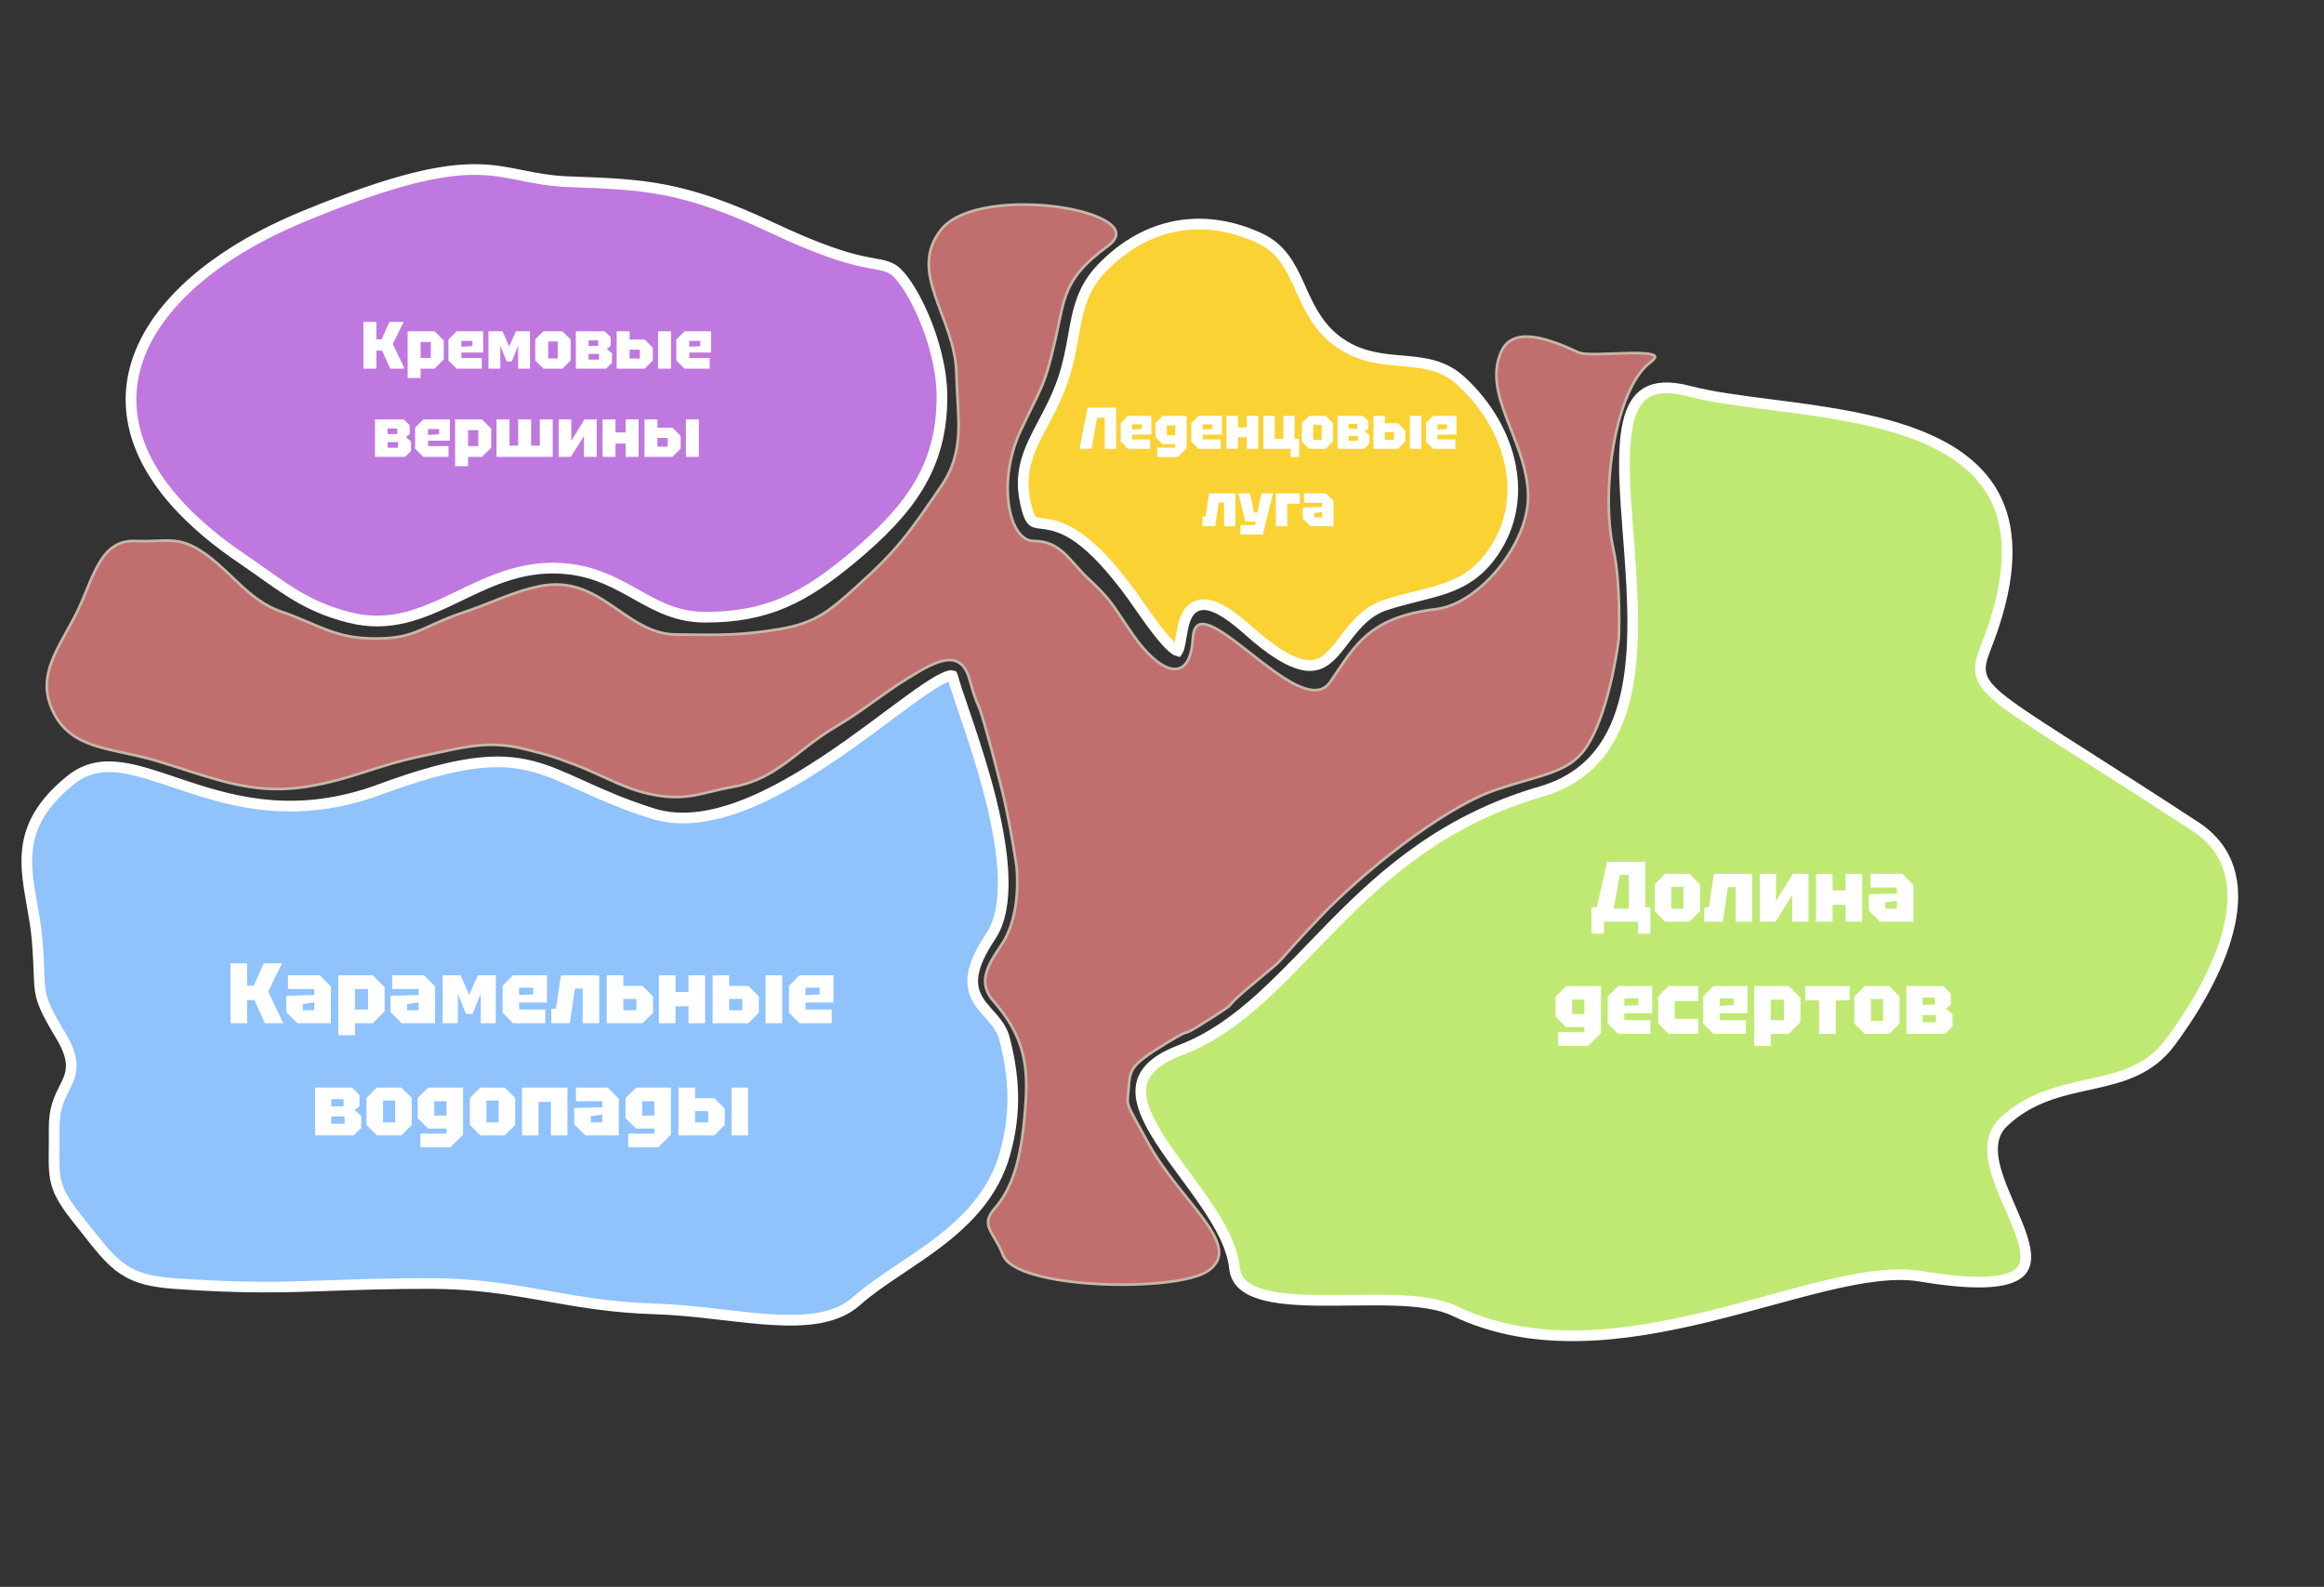 <svg width="870" height="594" viewBox="0 0 870 594" fill="none" xmlns="http://www.w3.org/2000/svg">
<rect x="0" y="0" width="870" height="594" fill="#333333" stroke="none"/>
<path d="M380.464 323.941L380.496 323.937L380.494 323.927L380.494 323.927L380.494 323.924L380.492 323.915L380.487 323.878L380.465 323.732C380.446 323.605 380.418 323.416 380.381 323.171C380.306 322.682 380.196 321.97 380.055 321.078C379.772 319.295 379.363 316.792 378.857 313.914C377.847 308.161 376.449 300.898 374.904 294.881C374.408 292.949 373.987 291.304 373.617 289.858C371.69 282.323 371.139 280.166 368.48 270.863C367.049 265.854 366.52 264.683 365.978 263.485C365.95 263.423 365.921 263.361 365.893 263.298C365.346 262.083 364.729 260.612 362.981 254.371C362.179 251.506 361.024 249.547 359.504 248.382C357.97 247.205 356.136 246.891 354.101 247.168C352.08 247.444 349.829 248.307 347.403 249.522C344.972 250.74 342.332 252.329 339.53 254.082C334.626 257.147 330.867 259.846 327.2 262.479C326.863 262.721 326.527 262.962 326.191 263.203C322.197 266.066 318.193 268.887 312.791 272.075C307.735 275.058 303.538 278.331 299.559 281.433C297.775 282.824 296.035 284.181 294.282 285.462C288.597 289.614 282.691 293.04 274.456 294.514C271.75 294.998 269.383 295.547 267.192 296.075C266.834 296.161 266.481 296.246 266.133 296.331C264.341 296.764 262.66 297.172 260.975 297.506C256.968 298.302 252.965 298.68 247.61 297.972C241.211 297.125 236.061 295.295 230.975 293.1C229.264 292.361 227.553 291.577 225.801 290.775C222.364 289.201 218.771 287.555 214.719 286.04C206.439 282.943 205.796 282.779 198.153 280.825C197.685 280.706 197.191 280.58 196.668 280.446C184.319 277.285 175.44 279.226 164.145 281.694C162.163 282.128 160.107 282.577 157.944 283.018C150.09 284.62 143.91 286.599 137.886 288.529C137.321 288.71 136.758 288.89 136.194 289.07C129.622 291.166 123.056 293.158 114.466 294.512C97.434 297.197 84.373 292.998 69.068 288.078C65.429 286.908 61.662 285.697 57.685 284.528C53.886 283.412 50.131 282.608 46.537 281.838C46.278 281.783 46.02 281.728 45.762 281.672C41.926 280.849 38.291 280.044 34.952 278.911C28.299 276.652 22.86 273.106 19.5 265.555C16.607 259.05 17.188 253.389 19.321 247.717C20.391 244.871 21.851 242.025 23.464 239.067C23.937 238.199 24.424 237.321 24.917 236.431C26.101 234.295 27.324 232.088 28.49 229.79C29.918 226.975 31.143 223.993 32.335 221.09C32.464 220.776 32.593 220.463 32.721 220.151C34.042 216.945 35.345 213.869 36.878 211.199C38.411 208.531 40.156 206.301 42.343 204.767C44.518 203.24 47.159 202.384 50.527 202.505C53.508 202.613 56.019 202.527 58.25 202.444L58.49 202.435C60.627 202.355 62.492 202.286 64.295 202.396C67.995 202.622 71.447 203.607 76.261 206.92C80.299 209.7 83.663 212.916 86.99 216.098C88.028 217.09 89.062 218.079 90.112 219.051C94.511 223.12 99.154 226.84 105.382 228.981C108.981 230.218 112.008 231.46 114.768 232.628C115.315 232.86 115.853 233.089 116.382 233.315C118.519 234.226 120.531 235.084 122.558 235.841C127.637 237.738 132.831 239.008 140.544 239.008C148.253 239.008 152.443 237.924 156.844 236.112C158.17 235.566 159.503 234.96 160.952 234.302C164.306 232.778 168.279 230.972 174.203 228.982C178.118 227.667 181.533 226.313 184.778 225.026C185.916 224.574 187.033 224.131 188.144 223.701C192.429 222.041 196.639 220.563 201.648 219.497C213.192 217.041 221.173 221.392 228.707 226.471C229.635 227.097 230.558 227.735 231.481 228.373C238.016 232.893 244.556 237.417 253.039 237.508C254.307 237.522 255.528 237.536 256.71 237.551C269.641 237.709 277.891 237.81 291.626 235.524C298.535 234.374 303.263 232.677 307.571 230.081C311.862 227.495 315.718 224.024 320.879 219.38C335.921 205.841 340.198 199.804 352.457 181.789C357.026 175.076 358.5 168.587 358.793 161.779C358.939 158.383 358.79 154.906 358.587 151.29C358.547 150.577 358.505 149.859 358.462 149.135C358.288 146.18 358.109 143.124 358.044 139.92C357.935 134.532 356.686 129.452 355.097 124.623C354.303 122.208 353.422 119.851 352.556 117.549L352.381 117.085C351.574 114.942 350.785 112.848 350.09 110.786C348.599 106.365 347.557 102.142 347.699 98.017C347.84 93.91 349.157 89.874 352.433 85.823C355.975 81.442 362.771 78.764 370.813 77.482C378.829 76.203 387.971 76.329 396.072 77.454C404.194 78.583 411.184 80.706 414.95 83.362C416.838 84.693 417.807 86.081 417.851 87.453C417.893 88.816 417.028 90.385 414.703 92.098C406.345 98.257 402.321 103.027 399.939 108.33C398.753 110.973 397.982 113.73 397.278 116.823C396.954 118.247 396.643 119.747 396.313 121.341L396.227 121.755C395.863 123.506 395.473 125.373 395.012 127.389C393.014 136.131 391.771 140.347 390.038 144.495C389.04 146.883 387.885 149.239 386.327 152.413C385.16 154.792 383.768 157.631 382.047 161.287C377.689 170.548 376.531 180.773 377.618 188.699C378.161 192.66 379.27 196.081 380.851 198.527C382.432 200.974 384.532 202.506 387.044 202.506C392.139 202.506 395.468 204.397 398.436 207.128C399.872 208.45 401.217 209.963 402.643 211.567L402.82 211.766C404.306 213.437 405.88 215.193 407.705 216.876C414.412 223.059 416.489 226.192 419.992 231.478C421.259 233.388 422.711 235.579 424.636 238.297C426.777 241.32 429.104 244.033 431.415 246.122C433.717 248.202 436.043 249.697 438.183 250.222C439.26 250.487 440.306 250.509 441.28 250.22C442.257 249.93 443.128 249.335 443.864 248.422C445.321 246.616 446.255 243.558 446.543 239.04C446.728 236.142 447.488 234.651 448.511 234.011C449.535 233.37 451.029 233.454 453.023 234.248C454.994 235.033 457.314 236.457 459.867 238.257C462.416 240.054 465.168 242.205 468.005 244.428L468.263 244.629C473.842 249.001 479.744 253.625 484.936 256.218C487.571 257.535 490.079 258.357 492.304 258.325C494.565 258.293 496.511 257.376 497.955 255.291C498.862 253.981 499.724 252.694 500.569 251.433C503.948 246.391 507.04 241.777 511.487 237.933C517.016 233.154 524.664 229.558 537.604 228.004C545.787 227.022 554.39 220.861 560.928 212.841C567.47 204.815 572.039 194.812 572.044 186.008C572.049 177.06 568.752 168.676 565.651 160.788C565.159 159.536 564.671 158.296 564.203 157.069C560.761 148.05 558.344 139.716 562 131.635C563.136 129.124 564.826 127.606 566.872 126.787C568.935 125.961 571.399 125.832 574.088 126.18C579.476 126.878 585.6 129.469 590.835 131.883C591.562 132.219 592.708 132.389 594.058 132.474C595.429 132.561 597.086 132.564 598.883 132.527C600.553 132.492 602.354 132.423 604.172 132.354L604.59 132.338C606.551 132.262 608.521 132.19 610.369 132.161C612.218 132.132 613.935 132.148 615.388 132.249C616.853 132.35 618.005 132.535 618.75 132.823C619.124 132.967 619.347 133.12 619.465 133.259C619.566 133.376 619.6 133.491 619.572 133.648C619.539 133.833 619.413 134.103 619.102 134.47C618.795 134.831 618.337 135.253 617.697 135.741C614.453 138.212 611.682 142.438 609.422 147.679C607.158 152.929 605.385 159.246 604.166 165.955C601.73 179.367 601.493 194.416 604.012 205.747C605.462 212.273 605.961 220.575 606.096 227.266C606.163 230.607 606.139 233.538 606.098 235.634C606.078 236.682 606.053 237.52 606.034 238.097C606.029 238.24 606.025 238.367 606.02 238.477C606.016 238.588 606.013 238.682 606.01 238.758L606.003 238.928L606.001 238.965L606.001 238.971L605.996 239.01L605.986 239.091L605.974 239.191C605.954 239.351 605.924 239.588 605.883 239.894C605.801 240.508 605.677 241.402 605.505 242.52C605.163 244.758 604.633 247.893 603.885 251.485C602.388 258.676 600.023 267.662 596.549 274.923C593.099 282.134 589.185 285.554 583.609 288.037C580.799 289.288 577.562 290.302 573.725 291.436C573.031 291.641 572.318 291.85 571.584 292.064C568.27 293.034 564.546 294.124 560.342 295.526C550.012 298.969 537.212 306.99 525.204 316.025C513.186 325.067 501.915 335.162 494.638 342.794C486.65 351.171 483.268 355.017 481.276 357.281C480.711 357.924 480.258 358.44 479.843 358.895C478.164 360.739 477.114 361.607 471.592 366.173C471.007 366.656 470.372 367.181 469.681 367.754C462.9 373.366 461.557 374.955 460.78 375.875C460.724 375.941 460.672 376.003 460.62 376.063C459.931 376.867 459.518 377.194 453.23 381.218C445.825 385.957 444.906 386.273 444.223 386.443C444.186 386.453 444.15 386.461 444.114 386.47C443.74 386.561 443.34 386.658 442.342 387.16C441.27 387.699 439.489 388.712 436.238 390.713C429.806 394.671 426.471 397.052 424.706 399.337C422.915 401.657 422.758 403.861 422.518 407.229L422.512 407.303L422.501 407.464C422.439 408.331 422.367 409.039 422.305 409.65L422.301 409.682C422.24 410.275 422.188 410.788 422.166 411.259C422.12 412.243 422.206 413.052 422.596 414.141C422.976 415.204 423.645 416.537 424.744 418.574C425.271 419.55 425.903 420.7 426.656 422.069C427.474 423.559 428.436 425.309 429.56 427.378C432.705 433.164 436.587 438.5 440.406 443.396C441.788 445.169 443.158 446.879 444.483 448.532C446.828 451.46 449.029 454.207 450.895 456.798C453.818 460.856 455.837 464.424 456.281 467.559C456.5 469.11 456.332 470.546 455.7 471.886C455.066 473.23 453.948 474.513 452.213 475.729C450.826 476.701 448.668 477.562 445.9 478.287C443.142 479.009 439.818 479.586 436.126 480.009C428.743 480.855 419.928 481.082 411.315 480.639C402.699 480.195 394.309 479.081 387.771 477.256C384.501 476.343 381.715 475.257 379.6 474.001C377.477 472.741 376.086 471.343 375.512 469.828C374.687 467.651 373.699 465.859 372.785 464.299C372.604 463.989 372.427 463.69 372.255 463.4C371.552 462.215 370.938 461.181 370.505 460.177C369.975 458.947 369.742 457.817 369.968 456.604C370.196 455.382 370.902 454.011 372.376 452.33C379.951 443.685 382.781 431.162 383.999 412.032C384.479 404.495 384.094 398.176 382.257 392.222C380.419 386.264 377.138 380.706 371.877 374.672C368.883 371.238 368.323 367.975 369.124 364.621C369.938 361.212 372.161 357.688 374.832 353.788C378.844 347.931 380.249 340.448 380.662 334.476C380.869 331.482 380.827 328.852 380.735 326.969C380.688 326.027 380.629 325.272 380.581 324.751C380.557 324.49 380.536 324.288 380.521 324.15C380.513 324.081 380.507 324.029 380.503 323.993L380.498 323.952L380.496 323.941L380.496 323.938L380.496 323.937C380.496 323.937 380.496 323.937 380.464 323.941Z" fill="#C06E6E" stroke="#C8B7A9"/>
<path id="island__1" class="island-stroke_1" d="M90.249 208.879C55.27 185.09 44.714 160.106 50.558 137.981C56.475 115.582 79.412 95.06 113.886 80.882C148.494 66.649 166.192 63.273 178.611 63.458C184.822 63.551 189.782 64.534 195.05 65.591L195.206 65.622C200.427 66.67 205.945 67.778 213.054 68.031L213.157 68.035C227.135 68.534 237.7 68.912 248.991 71.121C260.282 73.33 272.372 77.389 289.273 85.343C306.368 93.388 316.009 96.32 322.312 97.734C324.214 98.161 325.941 98.472 327.371 98.73C328.192 98.877 328.915 99.007 329.517 99.132C331.288 99.498 332.629 99.91 334.133 100.769C335.464 101.53 337.335 103.478 339.444 106.6C341.506 109.652 343.652 113.609 345.603 118.106C349.513 127.122 352.544 138.101 352.625 148.049C352.735 161.632 349.558 172.432 343.781 182.014C337.976 191.641 329.494 200.128 318.845 208.996C309.856 216.482 301.921 221.964 293.389 225.592C284.882 229.209 275.681 231.024 264.123 231.033C254.109 231.04 246.982 227.431 239.535 223.284C239.03 223.003 238.522 222.718 238.012 222.433C231.034 218.524 223.559 214.336 213.376 213.049C197.027 210.982 184.209 217.155 172.189 222.943C171.612 223.221 171.038 223.497 170.465 223.772C157.843 229.826 145.917 235.035 130.624 231.096C116.656 227.499 108.865 221.981 98.291 214.492C95.803 212.731 93.162 210.86 90.249 208.879Z" fill="#BF78DF" stroke="white" stroke-width="4"/>
<path pointer-events="none" d="M136.048 138V120.5H140.898V127.025H142.848L145.773 120.5H151.098L147.048 128.75L151.473 138H146.098L143.023 131.225H140.898V138H136.048ZM152.6 141.5V124H162.675L166.125 127.45V134.55L162.675 138H157.45V141.5H152.6ZM161.275 128H157.45V134H161.275V128ZM167.878 134.95V127.05L170.928 124H180.878V131.95H172.728V134H180.378V138H170.928L167.878 134.95ZM172.728 129.8L176.853 129.55V127.6H172.728V129.8ZM182.85 138V124H188.1L190.625 129.7L193.15 124H198.4V138H193.975V129.4L191.575 135.3H189.675L187.3 129.4V138H182.85ZM200.374 134.95V127.05L203.424 124H210.574L213.624 127.05V134.95L210.574 138H203.424L200.374 134.95ZM205.224 134.2H208.774V127.8H205.224V134.2ZM215.589 124H226.389L228.589 126.2V129.475L227.189 130.625L229.089 132.25V135.8L226.889 138H215.589V124ZM220.339 129.475H223.939V127.4H220.339V129.475ZM220.339 134.6H224.239V132.475H220.339V134.6ZM230.848 138V124H235.698V127.1H241.323L244.373 130.15V134.95L241.323 138H230.848ZM235.698 134.2H239.523V130.9H235.698V134.2ZM246.348 138V124H251.198V138H246.348ZM253.181 134.95V127.05L256.231 124H266.181V131.95H258.031V134H265.681V138H256.231L253.181 134.95ZM258.031 129.8L262.156 129.55V127.6H258.031V129.8ZM140.369 157H151.169L153.369 159.2V162.475L151.969 163.625L153.869 165.25V168.8L151.669 171H140.369V157ZM145.119 162.475H148.719V160.4H145.119V162.475ZM145.119 167.6H149.019V165.475H145.119V167.6ZM155.403 167.95V160.05L158.453 157H168.403V164.95H160.253V167H167.903V171H158.453L155.403 167.95ZM160.253 162.8L164.378 162.55V160.6H160.253V162.8ZM170.374 174.5V157H180.449L183.899 160.45V167.55L180.449 171H175.224V174.5H170.374ZM179.049 161H175.224V167H179.049V161ZM198.827 157V166.8H202.077V157H206.927V171H185.877V157H190.727V166.8H193.977V157H198.827ZM223.369 171H218.619V163.175L213.719 171H209.119V157H213.869V165.025L218.769 157H223.369V171ZM225.574 171V157H230.424V161.875H234.224V157H239.074V171H234.224V166.05H230.424V171H225.574ZM241.272 171V157H246.122V160.1H251.747L254.797 163.15V167.95L251.747 171H241.272ZM246.122 167.2H249.947V163.9H246.122V167.2ZM256.772 171V157H261.622V171H256.772Z" fill="white"/>
<path id="island__3" class="island-stroke_3" d="M26.189 292.195C32.089 287.382 38.274 286.374 45.357 287.332C51.329 288.14 57.764 290.313 65.098 292.79C66.664 293.318 68.272 293.861 69.924 294.408C88.57 300.571 111.828 306.723 142.236 295.496C171.871 284.555 186.53 283.59 198.984 286.75C205.114 288.305 210.786 290.876 217.6 293.964L218.217 294.243C225.278 297.442 233.467 301.107 244.305 304.519C255.686 308.102 268.445 305.563 280.983 300.31C293.555 295.043 306.206 286.919 317.527 278.905C322.887 275.11 327.972 271.323 332.619 267.863L333.411 267.273C338.283 263.645 342.632 260.42 346.328 257.922C350.076 255.389 352.956 253.743 354.926 253.122C355.928 252.806 356.379 252.86 356.5 252.899C356.5 252.899 356.5 252.899 356.5 252.899C356.506 252.909 356.516 252.924 356.527 252.947C356.55 252.993 356.58 253.067 356.61 253.18C357.309 255.837 358.731 260.01 360.47 265.12C361.157 267.135 361.893 269.296 362.653 271.566C365.367 279.667 368.452 289.318 370.927 299.233C373.405 309.16 375.253 319.276 375.525 328.314C375.798 337.4 374.468 345.108 370.882 350.464C366.879 356.443 364.855 361.114 364.3 365.025C363.728 369.05 364.733 372.11 366.398 374.733C367.207 376.007 368.163 377.166 369.115 378.256C369.484 378.677 369.842 379.078 370.194 379.472C370.79 380.139 371.371 380.789 371.964 381.497C373.782 383.671 375.335 385.975 376.105 389.025C379.544 402.65 380.706 415.971 376.12 432.126C372.077 446.367 362.52 456.357 351.749 464.663C347.015 468.313 342.096 471.602 337.329 474.79C336.666 475.234 336.005 475.675 335.349 476.115C330.011 479.695 324.903 483.207 320.737 486.934C313.295 493.589 302.299 494.766 288.843 493.945C283.095 493.594 277.027 492.89 270.723 492.16C269.699 492.041 268.668 491.922 267.632 491.803C260.247 490.957 252.594 490.149 244.965 489.922C229.344 489.457 217.107 487.298 204.895 485.144C204.297 485.039 203.7 484.933 203.102 484.828C190.282 482.572 177.336 480.419 160.595 480.431C145.171 480.441 133.867 480.841 123.702 481.201C105.967 481.828 91.698 482.332 65.065 480.436C54.856 479.708 49.172 477.631 44.407 473.885C40.392 470.73 36.976 466.379 32.171 460.26C31.057 458.841 29.869 457.328 28.582 455.713C23.366 449.168 21.454 445.208 20.703 440.902C20.318 438.692 20.227 436.32 20.229 433.341C20.23 432.289 20.242 431.147 20.256 429.914C20.28 427.727 20.308 425.252 20.278 422.476C20.197 415.07 22.203 411.098 24.028 407.483C24.373 406.799 24.712 406.127 25.029 405.448C26.056 403.249 26.869 400.902 26.637 397.925C26.409 395.005 25.194 391.708 22.659 387.504C17.401 378.779 15.779 375.07 15.124 371.048C14.787 368.978 14.699 366.784 14.584 363.67L14.579 363.558C14.466 360.488 14.323 356.636 13.863 351.402C13.482 347.069 12.725 342.806 11.993 338.694C11.821 337.727 11.651 336.767 11.487 335.817C10.618 330.776 9.927 325.949 10.06 321.167C10.322 311.799 13.748 302.342 26.189 292.195Z" fill="#90C2FC" stroke="white" stroke-width="4"/>
<path id="island__2" class="island-stroke_2" d="M471.414 89.082C479.547 92.812 482.906 99.288 486.301 106.745C486.513 107.212 486.725 107.683 486.939 108.157C490.103 115.163 493.591 122.89 501.614 128.412C509.335 133.727 517.348 134.422 524.651 135.057C525.099 135.095 525.544 135.134 525.987 135.174C533.722 135.864 540.654 136.791 546.975 142.63C566.43 160.601 573.361 188.141 557.663 208.545C552.71 214.982 547.178 218.11 540.813 220.297C537.59 221.404 534.174 222.264 530.463 223.195L530.4 223.211C526.73 224.132 522.798 225.118 518.652 226.465C513.072 228.279 509.221 232.069 506.067 235.887C505.062 237.104 504.08 238.386 503.143 239.609C502.636 240.272 502.141 240.917 501.663 241.526C500.258 243.316 498.92 244.891 497.501 246.15C496.093 247.398 494.654 248.29 493.063 248.759C491.486 249.225 489.637 249.312 487.347 248.77C482.671 247.665 476.268 243.967 467.079 235.772C462.394 231.593 458.639 228.967 455.583 227.58C452.532 226.195 449.859 225.911 447.641 226.988C445.475 228.039 444.312 230.122 443.61 232.091C442.899 234.084 442.516 236.383 442.192 238.341C441.846 240.431 441.575 242.038 441.149 243.089C441.052 243.328 440.963 243.494 440.89 243.604C440.877 243.624 440.865 243.641 440.854 243.656C440.636 243.597 440.185 243.4 439.453 242.83C438.688 242.236 437.732 241.328 436.546 240.012C434.176 237.381 431.04 233.285 426.872 227.233C410.023 202.77 399.91 197.801 393.039 196.42C391.912 196.194 390.824 196.06 389.941 195.952C389.579 195.907 389.252 195.867 388.97 195.826C387.902 195.672 387.303 195.497 386.842 195.201C385.955 194.631 384.862 193.12 383.709 187.371C381.951 178.604 383.885 171.925 387.102 165.087C388.164 162.828 389.334 160.615 390.562 158.291C391.234 157.02 391.924 155.715 392.622 154.353C394.569 150.557 396.508 146.45 398.061 141.793C399.976 136.048 400.957 130.572 401.853 125.573C402.273 123.225 402.675 120.983 403.146 118.868C404.643 112.139 406.901 106.099 412.681 100.159C429.004 83.386 450.156 79.334 471.414 89.082Z" fill="#FAD233" stroke="white" stroke-width="4"/>
<path id="island__4" class="island-stroke_4" d="M812.529 390.034C804.901 400.329 794.815 403.1 783.636 405.593C782.945 405.747 782.249 405.9 781.55 406.054C771.041 408.366 759.68 410.865 749.988 420.081C744.295 425.494 745.501 433.407 747.994 440.772C749.231 444.426 750.88 448.215 752.472 451.873L752.636 452.25C754.295 456.064 755.873 459.722 756.96 463.112C758.053 466.526 758.573 469.45 758.285 471.824C758.013 474.071 757.018 475.868 754.833 477.227C752.529 478.66 748.771 479.682 742.855 479.871C736.972 480.059 729.15 479.418 718.888 477.71C709.108 476.083 696.961 478.034 683.566 481.232C676.879 482.829 669.803 484.757 662.478 486.754L662.331 486.794C654.943 488.807 647.293 490.891 639.465 492.794C608.075 500.424 574.305 505.014 544.521 490.712C538.688 487.91 530.541 487.002 521.886 486.725C516.67 486.558 511.059 486.621 505.504 486.684C501.852 486.725 498.224 486.766 494.748 486.741C485.823 486.677 477.77 486.184 471.831 484.319C468.882 483.392 466.589 482.167 464.982 480.604C463.412 479.078 462.414 477.156 462.144 474.628C461.301 466.735 456.704 458.516 451.328 450.588C448.849 446.933 446.153 443.269 443.508 439.674C443.262 439.34 443.016 439.006 442.771 438.673C439.881 434.743 437.081 430.902 434.652 427.172C429.72 419.599 426.648 412.946 427.113 407.367C427.548 402.147 431.205 397.143 441.866 393.094C453.19 388.794 462.844 381.782 472.04 373.469C478.386 367.732 484.595 361.296 490.992 354.665C493.823 351.73 496.691 348.757 499.624 345.789C518.818 326.371 541.318 306.626 576.881 296.313C595.803 290.825 604.781 277.06 608.629 260.238C612.446 243.554 611.295 223.6 609.913 205.168C609.794 203.58 609.673 202.004 609.553 200.442C608.974 192.88 608.419 185.64 608.208 178.984C607.953 170.938 608.21 163.914 609.477 158.355C610.745 152.794 612.95 149.015 616.335 146.994C619.73 144.967 624.802 144.414 632.48 146.446C640.664 148.612 651.334 149.98 662.788 151.447C666.079 151.869 669.435 152.299 672.815 152.758C688.086 154.835 704.01 157.528 717.535 162.736C731.054 167.942 741.906 175.558 747.414 187.311C752.919 199.058 753.299 215.399 744.846 238.537C744.469 239.568 744.08 240.582 743.709 241.545C743.245 242.753 742.811 243.882 742.472 244.864C741.837 246.706 741.358 248.496 741.371 250.301C741.397 254.143 743.617 257.274 748.265 261.135C752.926 265.007 760.527 270.008 772.259 277.514C774.905 279.207 777.766 281.03 780.858 283C791.528 289.8 804.945 298.35 821.753 309.333C828.473 313.725 832.431 319.194 834.371 325.309C836.324 331.463 836.275 338.411 834.722 345.773C831.608 360.537 822.539 376.525 812.529 390.034Z" fill="#C0E973" stroke="white" stroke-width="4"/>
<path pointer-events="none" d="M86.299 383V360.6H92.507V368.952H95.003L98.747 360.6H105.563L100.379 371.16L106.043 383H99.163L95.227 374.328H92.507V383H86.299ZM107.166 378.84V372.76L117.662 372.44V370.2H107.806V365.08H119.71L123.87 369.24V383H111.326L107.166 378.84ZM113.374 375.832V378.136H117.662V375.192L113.374 375.832ZM126.674 387.48V365.08H139.57L143.986 369.496V378.584L139.57 383H132.882V387.48H126.674ZM137.778 370.2H132.882V377.88H137.778V370.2ZM146.197 378.84V372.76L156.693 372.44V370.2H146.837V365.08H158.741L162.901 369.24V383H150.357L146.197 378.84ZM152.405 375.832V378.136H156.693V375.192L152.405 375.832ZM165.705 383V365.08H172.425L175.657 372.376L178.889 365.08H185.609V383H179.945V371.992L176.873 379.544H174.441L171.401 371.992V383H165.705ZM188.136 379.096V368.984L192.04 365.08H204.776V375.256H194.344V377.88H204.136V383H192.04L188.136 379.096ZM194.344 372.504L199.624 372.184V369.688H194.344V372.504ZM224.323 365.08V383H218.115V370.04H215.235L213.315 383H206.371V377.624H208.099L209.987 365.08H224.323ZM227.142 383V365.08H233.35V369.048H240.55L244.454 372.952V379.096L240.55 383H227.142ZM233.35 378.136H238.246V373.912H233.35V378.136ZM246.674 383V365.08H252.882V371.32H257.746V365.08H263.954V383H257.746V376.664H252.882V383H246.674ZM266.767 383V365.08H272.975V369.048H280.175L284.079 372.952V379.096L280.175 383H266.767ZM272.975 378.136H277.871V373.912H272.975V378.136ZM286.607 383V365.08H292.815V383H286.607ZM295.354 379.096V368.984L299.258 365.08H311.994V375.256H301.562V377.88H311.354V383H299.258L295.354 379.096ZM301.562 372.504L306.842 372.184V369.688H301.562V372.504ZM117.939 407.08H131.763L134.579 409.896V414.088L132.787 415.56L135.219 417.64V422.184L132.403 425H117.939V407.08ZM124.019 414.088H128.627V411.432H124.019V414.088ZM124.019 420.648H129.011V417.928H124.019V420.648ZM137.183 421.096V410.984L141.087 407.08H150.239L154.142 410.984V421.096L150.239 425H141.087L137.183 421.096ZM143.391 420.136H147.935V411.944H143.391V420.136ZM157.362 429.48V424.36H167.154V422.44H160.274L156.37 418.536V410.984L160.338 407.08H173.362V424.68L168.562 429.48H157.362ZM162.578 412.2V417.576H167.154V412.2H162.578ZM175.901 421.096V410.984L179.805 407.08H188.957L192.861 410.984V421.096L188.957 425H179.805L175.901 421.096ZM182.109 420.136H186.653V411.944H182.109V420.136ZM195.409 425V407.08H212.433V425H206.225V412.456H201.617V425H195.409ZM214.963 420.84V414.76L225.459 414.44V412.2H215.603V407.08H227.507L231.667 411.24V425H219.123L214.963 420.84ZM221.171 417.832V420.136H225.459V417.192L221.171 417.832ZM235.174 429.48V424.36H244.967V422.44H238.087L234.183 418.536V410.984L238.151 407.08H251.175V424.68L246.375 429.48H235.174ZM240.391 412.2V417.576H244.967V412.2H240.391ZM254.002 425V407.08H260.21V411.048H267.41L271.314 414.952V421.096L267.41 425H254.002ZM260.21 420.136H265.106V415.912H260.21V420.136ZM273.842 425V407.08H280.05V425H273.842Z" fill="white"/>
<path pointer-events="none" d="M417.833 152.6V168H413.565V156.362H410.683L408.681 168H404.149L407.141 152.6H417.833ZM419.567 165.316V158.364L422.251 155.68H431.007V162.676H423.835V164.48H430.567V168H422.251L419.567 165.316ZM423.835 160.784L427.465 160.564V158.848H423.835V160.784ZM433.225 171.08V167.56H439.957V166.24H435.227L432.543 163.556V158.364L435.271 155.68H444.225V167.78L440.925 171.08H433.225ZM436.811 159.2V162.896H439.957V159.2H436.811ZM445.971 165.316V158.364L448.655 155.68H457.411V162.676H450.239V164.48H456.971V168H448.655L445.971 165.316ZM450.239 160.784L453.869 160.564V158.848H450.239V160.784ZM459.146 168V155.68H463.414V159.97H466.758V155.68H471.026V168H466.758V163.644H463.414V168H459.146ZM484.664 155.68V164.304H486.358V171.08H483.146V168H472.96V155.68H477.228V164.304H480.396V155.68H484.664ZM487.35 165.316V158.364L490.034 155.68H496.326L499.01 158.364V165.316L496.326 168H490.034L487.35 165.316ZM491.618 164.656H494.742V159.024H491.618V164.656ZM500.739 155.68H510.243L512.179 157.616V160.498L510.947 161.51L512.619 162.94V166.064L510.683 168H500.739V155.68ZM504.919 160.498H508.087V158.672H504.919V160.498ZM504.919 165.008H508.351V163.138H504.919V165.008ZM514.167 168V155.68H518.435V158.408H523.385L526.069 161.092V165.316L523.385 168H514.167ZM518.435 164.656H521.801V161.752H518.435V164.656ZM527.807 168V155.68H532.075V168H527.807ZM533.821 165.316V158.364L536.505 155.68H545.261V162.676H538.089V164.48H544.821V168H536.505L533.821 165.316ZM538.089 160.784L541.719 160.564V158.848H538.089V160.784ZM462.492 184.68V197H458.224V188.09H456.244L454.924 197H450.15V193.304H451.338L452.636 184.68H462.492ZM464.343 200.08V196.56H469.755L470.063 195.24H466.235L463.595 184.68H467.951L469.447 191.896H470.745L472.197 184.68H476.531L472.769 200.08H464.343ZM477.622 197V184.68H486.554V188.552H481.89V197H477.622ZM487.736 194.14V189.96L494.952 189.74V188.2H488.176V184.68H496.36L499.22 187.54V197H490.596L487.736 194.14ZM492.004 192.072V193.656H494.952V191.632L492.004 192.072Z" fill="white"/>
<path pointer-events="none" d="M595.777 349.48V339.624H597.761L601.633 322.6H615.937V339.624H617.857V349.48H613.185V345H600.449V349.48H595.777ZM604.065 340.136H609.729V327.464H606.369L604.065 340.136ZM619.448 341.096V330.984L623.352 327.08H632.504L636.408 330.984V341.096L632.504 345H623.352L619.448 341.096ZM625.656 340.136H630.2V331.944H625.656V340.136ZM655.948 327.08V345H649.74V332.04H646.86L644.94 345H637.996V339.624H639.724L641.612 327.08H655.948ZM677.007 345H670.927V334.984L664.655 345H658.767V327.08H664.847V337.352L671.119 327.08H677.007V345ZM679.83 345V327.08H686.038V333.32H690.902V327.08H697.11V345H690.902V338.664H686.038V345H679.83ZM699.604 340.84V334.76L710.1 334.44V332.2H700.244V327.08H712.148L716.308 331.24V345H703.764L699.604 340.84ZM705.812 337.832V340.136H710.1V337.192L705.812 337.832ZM583.331 391.48V386.36H593.123V384.44H586.243L582.339 380.536V372.984L586.307 369.08H599.331V386.68L594.531 391.48H583.331ZM588.547 374.2V379.576H593.123V374.2H588.547ZM601.87 383.096V372.984L605.774 369.08H618.51V379.256H608.078V381.88H617.87V387H605.774L601.87 383.096ZM608.078 376.504L613.358 376.184V373.688H608.078V376.504ZM620.745 383.096V372.984L624.649 369.08H635.721V374.712H626.953V381.368H635.721V387H624.649L620.745 383.096ZM637.558 383.096V372.984L641.462 369.08H654.198V379.256H643.766V381.88H653.558V387H641.462L637.558 383.096ZM643.766 376.504L649.046 376.184V373.688H643.766V376.504ZM656.721 391.48V369.08H669.617L674.033 373.496V382.584L669.617 387H662.929V391.48H656.721ZM667.825 374.2H662.929V381.88H667.825V374.2ZM687.22 387H681.012V374.456H675.796V369.08H692.436V374.456H687.22V387ZM694.183 383.096V372.984L698.087 369.08H707.239L711.142 372.984V383.096L707.239 387H698.087L694.183 383.096ZM700.391 382.136H704.935V373.944H700.391V382.136ZM713.658 369.08H727.482L730.298 371.896V376.088L728.506 377.56L730.938 379.64V384.184L728.122 387H713.658V369.08ZM719.738 376.088H724.346V373.432H719.738V376.088ZM719.738 382.648H724.73V379.928H719.738V382.648Z" fill="white"/>
</svg>